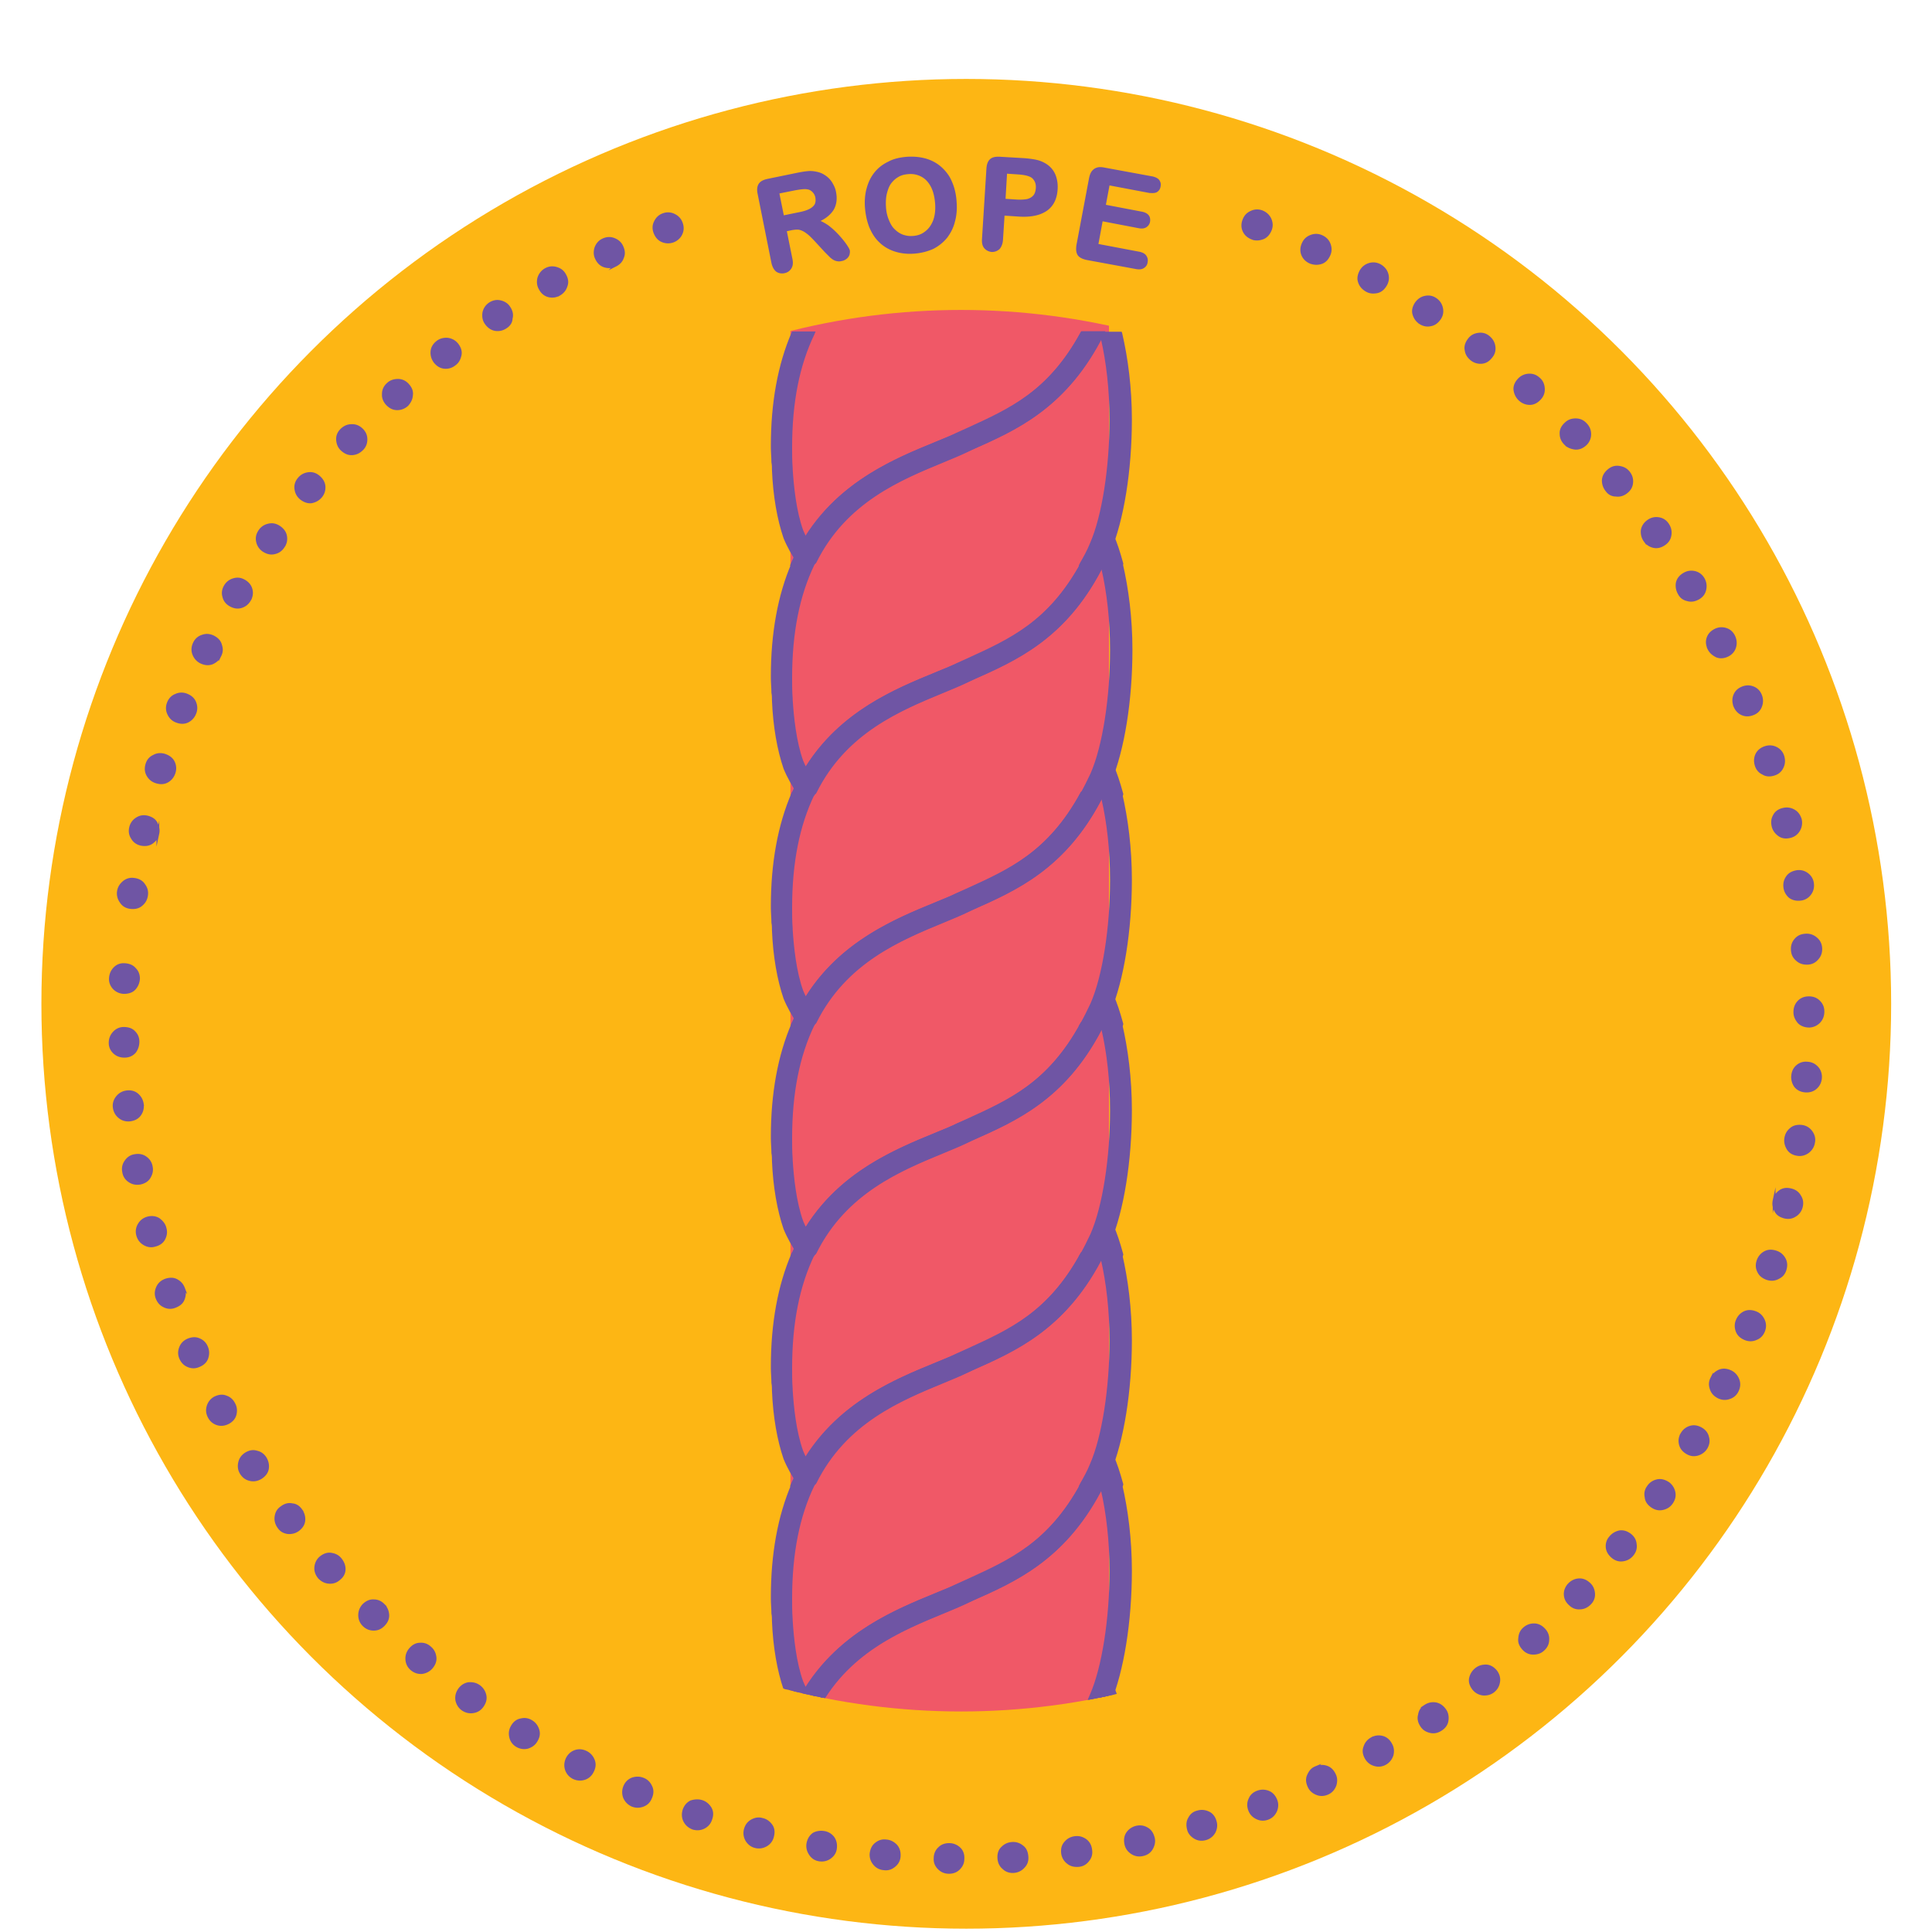 <svg xmlns="http://www.w3.org/2000/svg" xmlns:xlink="http://www.w3.org/1999/xlink" id="Layer_1" viewBox="0 0 700 700"><style>.st14,.st36{fill:#6f55a4}.st36{stroke:#6f55a4;stroke-miterlimit:10}</style><switch><g><circle cx="350.1" cy="363.7" r="335.1" fill="#fdb614"/><path class="st36" d="M53.1 324.4c-.2 1.4-.8 2.5-1.9 3.4-1 .9-2.4 1.2-4 1-1.4-.2-2.5-.8-3.3-2-.8-1.1-1.2-2.4-1-3.8.2-1.4.9-2.5 2-3.4 1.1-.9 2.4-1.2 3.7-1 1.6.2 2.8.9 3.5 2 .9 1.2 1.2 2.4 1 3.8zM57.2 302c-.3 1.4-1 2.4-2.1 3.2-1.1.8-2.4 1-4 .7-1.3-.3-2.4-1-3.1-2.2-.8-1.2-1-2.4-.7-3.8.3-1.4 1.1-2.5 2.2-3.2 1.2-.8 2.4-1 3.8-.7 1.6.4 2.7 1.1 3.3 2.3s.9 2.3.6 3.7zM63.1 279.9c-.4 1.3-1.2 2.4-2.4 3.1-1.2.7-2.5.8-4.1.3-1.3-.4-2.3-1.2-3-2.4-.7-1.2-.8-2.5-.4-3.9s1.2-2.4 2.5-3c1.2-.7 2.5-.8 3.9-.4 1.5.5 2.6 1.3 3.2 2.5s.7 2.5.3 3.8zM70.6 258.4c-.5 1.3-1.4 2.3-2.6 2.9-1.2.6-2.6.6-4.1 0-1.3-.5-2.2-1.4-2.8-2.7-.6-1.3-.6-2.6-.1-3.9.5-1.3 1.4-2.3 2.7-2.8 1.3-.6 2.6-.6 3.9-.1 1.5.6 2.5 1.5 3 2.8.5 1.3.5 2.6 0 3.8zM79.7 237.5c-.6 1.3-1.5 2.1-2.8 2.7-1.3.5-2.6.4-4.1-.3-1.2-.6-2.1-1.6-2.6-2.9-.5-1.3-.4-2.6.2-3.9.6-1.3 1.6-2.2 2.9-2.6 1.3-.5 2.6-.4 3.9.2 1.4.7 2.4 1.7 2.7 3 .5 1.4.4 2.6-.2 3.8zM90.4 217.4c-.7 1.2-1.7 2-3 2.4-1.3.4-2.6.2-4-.6-1.2-.7-2-1.7-2.3-3-.4-1.3-.2-2.6.5-3.8.7-1.2 1.7-2 3.1-2.4 1.4-.4 2.6-.2 3.8.5 1.4.8 2.2 1.9 2.5 3.2.3 1.3.1 2.5-.6 3.7zM102.6 198.1c-.8 1.2-1.8 1.9-3.2 2.2s-2.6 0-4-.9c-1.1-.8-1.8-1.8-2.1-3.2-.3-1.4 0-2.6.8-3.8.8-1.2 1.9-1.9 3.3-2.2 1.4-.3 2.6 0 3.8.8 1.3.9 2.1 2 2.3 3.4.2 1.4-.1 2.6-.9 3.7zM116.3 179.8c-.9 1.1-2 1.7-3.3 2-1.3.2-2.6-.2-3.9-1.2-1.1-.9-1.7-2-1.9-3.4-.2-1.4.2-2.6 1.1-3.7.9-1.1 2-1.7 3.4-1.9 1.4-.2 2.6.2 3.7 1.1 1.2 1 1.9 2.2 2 3.5.1 1.4-.3 2.6-1.1 3.6zM131.2 162.7c-1 1-2.1 1.6-3.5 1.7-1.4.1-2.6-.4-3.8-1.5-1-.9-1.5-2.1-1.6-3.5-.1-1.4.4-2.6 1.4-3.6s2.2-1.6 3.6-1.6c1.4-.1 2.6.4 3.6 1.3 1.2 1.1 1.7 2.3 1.7 3.7 0 1.3-.4 2.5-1.4 3.5zM147.5 146.7c-1 .9-2.2 1.4-3.6 1.4s-2.6-.6-3.7-1.8c-.9-1-1.4-2.2-1.3-3.6 0-1.4.6-2.6 1.6-3.5 1-1 2.3-1.4 3.7-1.4 1.4 0 2.6.6 3.5 1.6 1.1 1.2 1.6 2.4 1.4 3.8-.1 1.4-.7 2.5-1.6 3.5zM164.8 131.9c-1.1.9-2.3 1.3-3.7 1.2-1.4-.1-2.5-.8-3.5-2-.8-1.1-1.2-2.3-1.1-3.7.1-1.4.8-2.5 1.9-3.4 1.1-.9 2.4-1.2 3.8-1.1 1.4.2 2.5.8 3.4 1.9 1 1.3 1.4 2.6 1.1 3.9s-.8 2.4-1.9 3.2zM183.3 118.5c-1.2.8-2.4 1.1-3.8.9-1.3-.2-2.5-1-3.4-2.3-.8-1.1-1-2.4-.8-3.8.3-1.4 1-2.4 2.1-3.2 1.2-.8 2.5-1.1 3.8-.8 1.4.3 2.5 1 3.2 2.1.9 1.3 1.2 2.7.8 4 0 1.3-.8 2.4-1.9 3.1zM202.7 106.6c-1.2.7-2.5.9-3.8.6-1.3-.3-2.4-1.1-3.2-2.6-.7-1.2-.8-2.5-.5-3.8.4-1.3 1.2-2.4 2.4-3.1 1.2-.7 2.5-.9 3.9-.5s2.4 1.1 3.1 2.4c.8 1.4 1 2.7.5 4-.4 1.3-1.2 2.3-2.4 3zM223 96.1c-1.3.6-2.5.7-3.9.3-1.3-.4-2.3-1.3-3-2.8-.6-1.2-.6-2.5-.2-3.8.5-1.3 1.3-2.3 2.6-2.9 1.3-.6 2.6-.7 3.9-.2 1.3.5 2.3 1.3 2.9 2.6.7 1.5.8 2.8.2 4.1-.4 1.2-1.3 2.1-2.5 2.7zM244 87.3c-1.3.5-2.6.5-3.9 0-1.3-.5-2.2-1.5-2.8-3-.5-1.3-.5-2.6.1-3.8.6-1.3 1.5-2.2 2.8-2.7 1.3-.5 2.6-.5 3.9.1 1.3.6 2.2 1.5 2.7 2.8.6 1.5.5 2.9-.1 4.1-.5 1.1-1.5 2-2.7 2.5zM286.8 82.9l-2.3.5 2.1 10.4c.3 1.4.2 2.4-.3 3.2-.5.8-1.2 1.3-2.2 1.5-1 .2-1.9 0-2.6-.5-.7-.6-1.2-1.5-1.5-2.8l-5-25c-.3-1.4-.2-2.5.3-3.3s1.5-1.3 2.9-1.6l10.7-2.2c1.5-.3 2.7-.5 3.8-.6 1.1-.1 2.1 0 3 .2 1.1.2 2.1.6 3.1 1.3.9.6 1.7 1.4 2.3 2.4.6 1 1.1 2 1.3 3.2.5 2.4.2 4.5-.8 6.2-1.1 1.7-2.9 3.2-5.6 4.3 1.3.4 2.6 1.1 3.9 2 1.3 1 2.5 2.1 3.6 3.3 1.1 1.2 2 2.3 2.7 3.3.7 1 1.1 1.7 1.2 2.1.1.4 0 .9-.1 1.4-.2.5-.5.9-.9 1.2-.4.3-.9.6-1.6.7-.7.2-1.4.1-2-.1-.6-.2-1.1-.6-1.6-1l-2-2-3.5-3.8c-1.3-1.4-2.4-2.5-3.3-3.1-.9-.7-1.8-1.1-2.6-1.3-.8-.2-1.8-.1-3 .1zm1-14.4l-6 1.2 1.8 8.9 5.9-1.2c1.6-.3 2.9-.7 3.9-1.2s1.7-1.1 2.2-1.9c.4-.8.5-1.7.3-2.9-.2-.9-.6-1.6-1.2-2.2-.6-.6-1.3-1-2.2-1.1-.9-.2-2.5 0-4.7.4zM328.7 57.3c3.4-.2 6.4.3 8.9 1.5s4.5 3.1 6 5.5c1.4 2.5 2.3 5.4 2.5 8.9.2 2.5 0 4.9-.6 7-.5 2.1-1.5 4-2.7 5.6-1.3 1.6-2.9 2.9-4.8 3.9-2 .9-4.2 1.5-6.8 1.7-2.6.2-4.9-.1-7-.8-2.1-.7-3.9-1.8-5.3-3.2-1.5-1.4-2.6-3.2-3.5-5.3-.8-2.1-1.3-4.4-1.5-6.8-.2-2.5 0-4.9.6-7 .6-2.2 1.5-4 2.8-5.6 1.3-1.6 2.9-2.8 4.8-3.7 1.8-1 4.1-1.5 6.6-1.7zm10.6 16.3c-.2-2.4-.7-4.5-1.6-6.2-.9-1.7-2.1-3-3.6-3.8a8.7 8.7 0 0 0-5.1-1c-1.3.1-2.6.4-3.6 1-1.1.6-2 1.4-2.8 2.4-.8 1-1.3 2.3-1.7 3.8-.4 1.5-.5 3.2-.4 5.1.1 1.9.5 3.6 1.1 5 .6 1.5 1.3 2.7 2.3 3.6.9.9 2 1.6 3.1 2 1.2.4 2.4.6 3.7.5 1.7-.1 3.3-.6 4.6-1.6 1.4-1 2.4-2.3 3.2-4.2.7-1.8 1-4 .8-6.6zM369.6 78l-6.1-.4-.6 9.3c-.1 1.3-.5 2.3-1.1 3-.7.6-1.5.9-2.4.9-1-.1-1.8-.5-2.4-1.2-.6-.7-.8-1.7-.7-3.1l1.6-25.4c.1-1.5.5-2.5 1.2-3.1.7-.6 1.8-.8 3.3-.7l8.6.5c2.5.2 4.5.5 5.8 1 1.3.5 2.5 1.2 3.4 2.1.9.9 1.6 2 2 3.3.4 1.3.6 2.7.5 4.3-.2 3.4-1.4 5.8-3.6 7.4-2.3 1.6-5.4 2.3-9.5 2.1zm-.7-15.3l-4.5-.3-.6 10.1 4.5.3c1.6.1 2.9 0 4-.2 1.1-.3 1.9-.8 2.5-1.5.6-.7.9-1.7 1-2.9.1-1.5-.3-2.7-1.1-3.6-.8-1.1-2.8-1.7-5.8-1.9zM416.4 69.4l-14.8-2.8-1.5 8 13.6 2.6c1 .2 1.7.6 2.1 1.1s.5 1.2.4 1.9c-.1.7-.5 1.3-1.1 1.7-.6.4-1.4.5-2.4.3l-13.6-2.6-1.7 9.2 15.3 2.9c1 .2 1.8.6 2.2 1.2.4.6.6 1.3.4 2.1-.1.8-.5 1.3-1.1 1.7-.6.4-1.4.5-2.5.3l-17.9-3.3c-1.4-.3-2.4-.8-2.9-1.5-.5-.8-.6-1.8-.4-3.3l4.6-24.4c.2-.9.5-1.7.9-2.2.4-.5.9-.9 1.6-1.1.6-.2 1.4-.2 2.4 0l17.4 3.2c1 .2 1.8.6 2.2 1.1.4.6.6 1.2.4 2-.1.8-.5 1.3-1.1 1.7-.6.3-1.4.3-2.5.2zM453.7 86.3c-1.3-.5-2.3-1.3-2.9-2.5-.6-1.2-.7-2.6-.1-4.1.5-1.3 1.3-2.2 2.6-2.8 1.3-.6 2.5-.7 3.9-.2 1.3.5 2.3 1.4 2.9 2.6.6 1.3.7 2.6.2 3.9-.6 1.5-1.5 2.5-2.7 3-1.4.5-2.7.6-3.9.1zM474.7 95c-1.3-.6-2.2-1.5-2.7-2.7-.5-1.2-.5-2.6.2-4.1.6-1.3 1.5-2.1 2.8-2.6 1.3-.5 2.6-.5 3.9.1 1.3.6 2.2 1.5 2.7 2.8.5 1.3.5 2.6-.1 3.9-.7 1.5-1.6 2.4-2.9 2.8-1.4.4-2.6.3-3.9-.2zM495.1 105.2c-1.2-.7-2.1-1.7-2.5-2.9-.5-1.3-.3-2.6.5-4.1.7-1.2 1.7-2 3-2.4 1.3-.4 2.6-.3 3.9.4 1.2.7 2.1 1.7 2.5 3 .4 1.3.3 2.6-.4 3.9-.8 1.4-1.8 2.3-3.1 2.6-1.5.3-2.7.2-3.9-.5zM514.6 117c-1.2-.8-1.9-1.8-2.3-3.1-.4-1.3-.1-2.6.8-4 .8-1.1 1.8-1.9 3.2-2.2 1.4-.3 2.6-.1 3.8.7 1.2.8 1.9 1.9 2.2 3.2.3 1.4.1 2.6-.7 3.8-.9 1.3-2 2.1-3.3 2.3-1.3.3-2.6 0-3.7-.7zM533.2 130.2c-1.1-.9-1.8-1.9-2-3.3-.3-1.3.1-2.6 1.1-3.9.8-1.1 1.9-1.7 3.3-1.9 1.4-.2 2.6.1 3.7 1s1.8 2 2 3.4c.2 1.4-.1 2.6-1 3.7-1 1.3-2.1 2-3.5 2.1-1.3.1-2.6-.3-3.6-1.1zM550.7 144.8c-1-.9-1.6-2.1-1.8-3.4s.3-2.6 1.4-3.8c.9-1 2.1-1.6 3.5-1.7 1.4-.1 2.6.3 3.7 1.3 1.1.9 1.6 2.1 1.7 3.5.1 1.4-.3 2.6-1.3 3.7-1.1 1.2-2.3 1.8-3.6 1.8-1.4 0-2.6-.5-3.6-1.4zM567.1 160.7c-1-1-1.5-2.2-1.5-3.5-.1-1.4.5-2.6 1.7-3.7 1-1 2.2-1.4 3.6-1.4s2.6.5 3.6 1.6c1 1 1.5 2.2 1.5 3.6s-.5 2.6-1.5 3.6c-1.2 1.1-2.4 1.6-3.8 1.5-1.5-.2-2.7-.7-3.6-1.7zM582.2 177.7c-.9-1.1-1.3-2.3-1.3-3.7.1-1.4.7-2.5 2-3.6 1.1-.9 2.3-1.3 3.7-1.1s2.5.7 3.4 1.8c.9 1.1 1.3 2.3 1.2 3.7-.1 1.4-.7 2.5-1.8 3.4-1.2 1-2.5 1.4-3.9 1.2-1.4 0-2.5-.6-3.3-1.7zM596 195.9c-.8-1.1-1.1-2.4-1-3.7.2-1.3.9-2.5 2.2-3.4 1.1-.8 2.4-1.1 3.7-.9 1.4.2 2.5.9 3.3 2.1.8 1.2 1.1 2.4.9 3.8-.2 1.4-.9 2.5-2.1 3.3-1.3.9-2.6 1.2-3.9.9-1.3-.3-2.3-1-3.1-2.1zM608.4 215c-.7-1.2-.9-2.5-.7-3.8.3-1.3 1.1-2.4 2.5-3.2 1.2-.7 2.4-.9 3.8-.6 1.3.3 2.4 1.1 3.1 2.3.7 1.2.9 2.5.6 3.9-.3 1.4-1.1 2.4-2.3 3.1-1.4.8-2.7 1-4 .6-1.4-.3-2.4-1.1-3-2.3zM619.2 235.1c-.6-1.3-.8-2.5-.4-3.8.4-1.3 1.3-2.3 2.7-3 1.2-.6 2.5-.7 3.8-.3 1.3.4 2.3 1.3 2.9 2.6.6 1.3.7 2.6.3 3.9-.4 1.3-1.3 2.3-2.5 2.9-1.4.7-2.8.8-4 .3-1.2-.6-2.2-1.4-2.8-2.6zM628.6 255.9c-.5-1.3-.6-2.6-.1-3.9.5-1.3 1.4-2.2 2.9-2.8 1.3-.5 2.6-.5 3.8 0 1.3.5 2.2 1.5 2.7 2.8.5 1.3.5 2.6 0 3.9-.5 1.3-1.4 2.2-2.7 2.7-1.5.6-2.8.6-4.1 0-1.1-.5-2-1.5-2.5-2.7zM636.3 277.3c-.4-1.3-.4-2.6.2-3.9.6-1.2 1.6-2.1 3.2-2.6 1.3-.4 2.6-.3 3.8.3 1.2.6 2.1 1.6 2.5 3 .4 1.4.3 2.7-.3 3.9-.6 1.3-1.6 2.1-2.9 2.5-1.5.5-2.9.4-4-.3-1.3-.6-2.1-1.6-2.5-2.9zM642.4 299.3c-.3-1.4-.2-2.6.5-3.8.6-1.2 1.8-2 3.3-2.3 1.3-.3 2.6-.1 3.8.6 1.2.7 1.9 1.8 2.3 3.1.3 1.4.1 2.7-.6 3.9s-1.8 2-3.1 2.3c-1.6.4-2.9.2-4-.6-1.2-.9-1.9-1.9-2.2-3.2zM646.7 321.7c-.2-1.4 0-2.6.8-3.8s1.9-1.8 3.5-2.1c1.4-.2 2.6.1 3.7.9s1.8 1.9 2 3.3c.2 1.4-.1 2.7-.9 3.8-.8 1.1-1.9 1.8-3.3 2-1.6.2-2.9-.1-4-.9-.9-.8-1.6-1.9-1.8-3.2zM649.4 344.3c-.1-1.4.2-2.6 1.1-3.7s2-1.7 3.7-1.8c1.4-.1 2.6.3 3.7 1.2 1.1.9 1.7 2 1.8 3.5.1 1.4-.3 2.7-1.2 3.7-.9 1.1-2 1.7-3.4 1.8-1.6.1-2.9-.3-3.9-1.2-1.2-1-1.7-2.1-1.8-3.5zM650.3 366.7c0-1.4.4-2.6 1.3-3.6s2.1-1.6 3.8-1.6c1.4 0 2.6.4 3.6 1.4 1 1 1.5 2.1 1.5 3.6 0 1.4-.4 2.6-1.4 3.7-1 1-2.1 1.5-3.5 1.6-1.6 0-2.9-.5-3.8-1.4-1-1.2-1.5-2.3-1.5-3.7zM649.5 389.9c.1-1.4.6-2.6 1.6-3.5 1-.9 2.3-1.4 3.9-1.2 1.4.1 2.5.7 3.4 1.7.9 1 1.3 2.3 1.2 3.7-.1 1.4-.7 2.6-1.7 3.5-1 .9-2.3 1.3-3.7 1.2-1.6-.1-2.8-.7-3.7-1.8-.7-1-1.1-2.3-1-3.6zM647 412.5c.2-1.4.8-2.5 1.9-3.4 1-.9 2.4-1.2 4-1 1.4.2 2.5.9 3.3 2 .8 1.1 1.2 2.4.9 3.8-.2 1.4-.9 2.5-2 3.4-1.1.8-2.4 1.2-3.7 1-1.6-.2-2.8-.9-3.5-2s-1.1-2.4-.9-3.8zM642.8 434.9c.3-1.4 1-2.4 2.1-3.2 1.1-.8 2.4-1 4-.6 1.3.3 2.4 1 3.1 2.2.8 1.2 1 2.4.7 3.8-.3 1.4-1.1 2.5-2.2 3.2-1.2.8-2.4 1-3.8.7-1.6-.4-2.7-1.1-3.3-2.3-.7-1.2-.9-2.4-.6-3.8zM636.9 457c.4-1.3 1.2-2.4 2.4-3.1 1.2-.7 2.5-.8 4.1-.3 1.3.4 2.3 1.2 3 2.4.7 1.2.8 2.5.4 3.9s-1.2 2.4-2.5 3c-1.2.7-2.5.8-3.9.4-1.5-.5-2.6-1.3-3.2-2.6-.6-1.1-.7-2.4-.3-3.7zM629.4 478.5c.5-1.3 1.4-2.3 2.6-2.9 1.2-.6 2.6-.6 4.1 0 1.3.5 2.2 1.4 2.8 2.7.6 1.3.6 2.6.1 3.9-.5 1.3-1.4 2.3-2.7 2.8-1.3.6-2.6.6-3.9.1-1.5-.6-2.5-1.5-3-2.8-.5-1.3-.5-2.6 0-3.8zM620.2 499.4c.6-1.3 1.5-2.1 2.8-2.7 1.3-.5 2.6-.4 4.1.3 1.2.6 2.1 1.6 2.6 2.9s.4 2.6-.2 3.9c-.6 1.3-1.6 2.2-2.9 2.6-1.3.5-2.6.4-3.9-.2-1.4-.7-2.3-1.7-2.7-3-.5-1.4-.4-2.6.2-3.8zM609.4 519.5c.7-1.2 1.7-2 3-2.4 1.3-.4 2.6-.2 4 .6 1.2.7 2 1.7 2.3 3 .4 1.3.2 2.6-.5 3.8-.7 1.2-1.8 2-3.1 2.4-1.4.4-2.6.2-3.8-.5-1.4-.8-2.2-1.9-2.5-3.2-.3-1.3-.1-2.5.6-3.7zM597.2 538.7c.8-1.2 1.9-1.9 3.2-2.2 1.3-.3 2.6 0 4 .9 1.1.8 1.8 1.9 2.1 3.2.3 1.4 0 2.6-.8 3.8-.8 1.2-1.9 1.9-3.3 2.2-1.4.3-2.6 0-3.8-.8-1.3-.9-2.1-2-2.2-3.4-.3-1.4 0-2.6.8-3.7zM583.5 557c.9-1.1 2-1.7 3.3-2 1.3-.2 2.6.2 3.9 1.2 1.1.9 1.7 2 1.8 3.4.2 1.4-.2 2.6-1.1 3.7-.9 1.1-2 1.7-3.4 1.9s-2.6-.2-3.7-1.1c-1.2-1-1.9-2.2-2-3.5-.1-1.4.3-2.6 1.2-3.6zM568.5 574.1c1-1 2.1-1.6 3.5-1.7 1.4-.1 2.6.4 3.8 1.5 1 .9 1.5 2.1 1.6 3.5.1 1.4-.4 2.6-1.4 3.6-1 1-2.2 1.6-3.6 1.6-1.4.1-2.6-.4-3.6-1.4-1.2-1.1-1.7-2.3-1.7-3.7 0-1.2.5-2.4 1.4-3.4zM552.2 590.1c1-.9 2.2-1.4 3.6-1.4s2.6.6 3.7 1.8c.9 1 1.4 2.2 1.3 3.6 0 1.4-.6 2.6-1.6 3.5-1 1-2.3 1.4-3.7 1.4-1.4 0-2.6-.6-3.5-1.6-1.1-1.2-1.6-2.4-1.4-3.8.1-1.5.6-2.6 1.6-3.5zM534.8 604.8c1.1-.9 2.3-1.2 3.7-1.2 1.4.1 2.5.8 3.5 2 .8 1.1 1.2 2.3 1 3.7-.2 1.4-.8 2.5-1.9 3.4-1.1.9-2.4 1.2-3.8 1.1-1.4-.2-2.5-.8-3.4-1.9-1-1.3-1.4-2.6-1.1-3.9.3-1.3 1-2.4 2-3.2zM516.3 618.2c1.2-.8 2.4-1.1 3.8-.9 1.3.2 2.5 1 3.4 2.3.8 1.1 1 2.4.8 3.8s-1 2.4-2.2 3.2c-1.2.8-2.5 1.1-3.8.8-1.4-.3-2.5-1-3.2-2.1-.9-1.3-1.2-2.7-.8-4 .2-1.4.9-2.4 2-3.1zM496.9 630c1.2-.7 2.5-.9 3.8-.6 1.3.3 2.4 1.1 3.2 2.6.7 1.2.8 2.5.5 3.8-.4 1.3-1.2 2.4-2.4 3.1s-2.5.9-3.9.5-2.4-1.2-3.1-2.4c-.8-1.4-1-2.7-.5-4 .4-1.3 1.2-2.3 2.4-3zM476.6 640.5c1.3-.6 2.6-.7 3.9-.3 1.3.4 2.3 1.3 3 2.8.6 1.2.6 2.5.2 3.8-.5 1.3-1.3 2.3-2.6 2.9-1.3.6-2.6.7-3.9.2-1.3-.5-2.3-1.3-2.9-2.6-.7-1.5-.8-2.8-.2-4.1s1.3-2.2 2.5-2.7zM455.6 649.3c1.3-.5 2.6-.5 3.9 0 1.3.5 2.2 1.5 2.8 3 .5 1.3.4 2.6-.1 3.8-.6 1.3-1.5 2.2-2.8 2.7-1.3.5-2.6.5-3.9-.1-1.3-.6-2.2-1.5-2.7-2.8-.6-1.5-.5-2.9.1-4.1.5-1.2 1.4-2 2.7-2.5zM433.9 656.5c1.3-.4 2.6-.3 3.9.3s2.1 1.7 2.5 3.2c.4 1.3.2 2.6-.4 3.8-.7 1.2-1.7 2-3 2.4-1.4.4-2.7.3-3.9-.4-1.2-.7-2.1-1.7-2.4-3-.4-1.5-.3-2.9.4-4 .6-1.2 1.6-2 2.9-2.3zM411.8 662c1.4-.3 2.6-.1 3.8.6 1.2.7 1.9 1.8 2.3 3.4.3 1.3 0 2.6-.7 3.8-.7 1.2-1.8 1.9-3.2 2.2-1.4.3-2.7.1-3.9-.7-1.2-.8-1.9-1.8-2.2-3.2-.3-1.6-.1-2.9.7-4s1.9-1.8 3.2-2.1zM389.4 665.8c1.4-.2 2.6.1 3.8.9 1.1.8 1.8 1.9 2 3.6.2 1.4-.1 2.6-1 3.7-.8 1.1-2 1.8-3.4 1.9s-2.7-.1-3.8-1c-1.1-.8-1.8-2-2-3.3-.2-1.6.1-2.9 1-3.9.9-1.1 2-1.7 3.4-1.9zM366.7 667.9c1.4-.1 2.6.3 3.7 1.2 1.1.8 1.6 2.1 1.7 3.7.1 1.4-.3 2.6-1.3 3.6-.9 1-2.1 1.6-3.5 1.7-1.4.1-2.7-.3-3.7-1.3-1.1-.9-1.6-2.1-1.7-3.5-.1-1.6.3-2.9 1.3-3.8 1-1 2.1-1.5 3.5-1.6zM343.9 668.3c1.4 0 2.6.5 3.6 1.4 1 .9 1.5 2.2 1.4 3.8 0 1.4-.5 2.5-1.5 3.5s-2.2 1.4-3.6 1.4-2.6-.5-3.6-1.5-1.5-2.2-1.4-3.6c0-1.6.6-2.8 1.6-3.7.9-.9 2.1-1.3 3.5-1.3zM321.1 667c1.4.1 2.5.7 3.5 1.7.9 1 1.3 2.3 1.2 3.9-.1 1.4-.7 2.5-1.8 3.4-1.1.9-2.3 1.3-3.7 1.1-1.4-.1-2.6-.7-3.5-1.8-.9-1.1-1.3-2.3-1.2-3.7.2-1.6.8-2.8 1.9-3.6 1-.8 2.2-1.2 3.6-1zM298.5 663.9c1.4.2 2.5.9 3.3 1.9.8 1.1 1.1 2.4.9 4-.2 1.4-.9 2.4-2 3.2-1.1.8-2.4 1.1-3.8.9-1.4-.2-2.5-.9-3.3-2.1s-1.1-2.4-.9-3.8c.3-1.6 1-2.7 2.1-3.5 1.1-.6 2.4-.8 3.7-.6zM276.2 659.2c1.4.3 2.4 1.1 3.2 2.2.8 1.1.9 2.5.5 4a4.8 4.8 0 0 1-2.3 3.1c-1.2.7-2.5.9-3.8.6-1.4-.3-2.4-1.1-3.2-2.3-.7-1.2-.9-2.5-.6-3.8.4-1.6 1.2-2.6 2.4-3.3 1.3-.7 2.5-.9 3.8-.5zM254.3 652.7c1.3.4 2.3 1.3 3 2.4.7 1.2.8 2.5.2 4.1-.4 1.3-1.3 2.3-2.5 2.9-1.2.6-2.5.7-3.9.3-1.3-.5-2.3-1.3-3-2.6-.6-1.2-.7-2.5-.3-3.9.5-1.5 1.4-2.5 2.6-3.1 1.4-.4 2.6-.5 3.9-.1zM233 644.6c1.3.5 2.2 1.4 2.8 2.7.6 1.2.6 2.6-.1 4.1-.5 1.3-1.4 2.2-2.7 2.7-1.3.5-2.6.5-3.9 0-1.3-.6-2.2-1.5-2.8-2.8-.5-1.3-.5-2.6 0-3.9.6-1.5 1.6-2.4 2.9-2.9 1.3-.4 2.5-.4 3.8.1zM212.4 634.9c1.2.6 2.1 1.6 2.6 2.9.5 1.3.4 2.6-.4 4.1-.6 1.2-1.6 2.1-2.9 2.5-1.3.4-2.6.3-3.9-.3-1.3-.7-2.1-1.6-2.6-3-.4-1.3-.3-2.6.3-3.9.7-1.4 1.8-2.3 3.1-2.7s2.6-.2 3.8.4zM192.5 623.7c1.2.7 2 1.8 2.4 3.1.4 1.3.2 2.6-.7 4-.7 1.2-1.8 1.9-3.1 2.3-1.3.3-2.6.1-3.8-.6-1.2-.7-2-1.8-2.3-3.2-.3-1.4-.1-2.6.6-3.8.8-1.4 1.9-2.2 3.3-2.4 1.2-.3 2.5-.1 3.6.6zM173.6 611c1.1.8 1.8 1.9 2.1 3.2.3 1.3 0 2.6-1 4-.8 1.1-1.9 1.8-3.3 2-1.4.2-2.6-.1-3.8-.9-1.1-.8-1.8-1.9-2.1-3.3-.2-1.4.1-2.6.9-3.8.9-1.3 2.1-2 3.4-2.2 1.5-.1 2.7.2 3.8 1zM155.7 596.9c1.1.9 1.7 2 1.9 3.4.2 1.3-.2 2.6-1.3 3.9-.9 1-2 1.6-3.4 1.8-1.4.1-2.6-.3-3.7-1.2-1.1-.9-1.7-2.1-1.8-3.5-.1-1.4.3-2.6 1.2-3.7 1-1.2 2.2-1.9 3.6-1.9 1.3-.1 2.5.3 3.5 1.2zM138.9 581.5c1 1 1.5 2.2 1.6 3.5.1 1.4-.4 2.6-1.6 3.8-1 1-2.1 1.5-3.5 1.5s-2.6-.5-3.6-1.5-1.5-2.2-1.5-3.6.5-2.6 1.4-3.6c1.1-1.1 2.4-1.7 3.7-1.6 1.4 0 2.5.5 3.5 1.5zM123.3 564.9c.9 1.1 1.4 2.3 1.4 3.6 0 1.4-.6 2.6-1.9 3.6-1 .9-2.2 1.3-3.6 1.2-1.4-.1-2.5-.7-3.5-1.7-.9-1.1-1.4-2.3-1.3-3.7.1-1.4.7-2.6 1.7-3.5 1.2-1 2.5-1.5 3.8-1.3 1.4.2 2.5.7 3.4 1.8zM109 547.1c.8 1.1 1.2 2.4 1.1 3.7-.1 1.4-.8 2.5-2.1 3.5-1.1.8-2.3 1.1-3.7 1-1.4-.2-2.5-.8-3.3-2-.8-1.1-1.2-2.4-1-3.8.2-1.4.8-2.5 2-3.3 1.3-1 2.6-1.3 3.9-1 1.3.1 2.3.8 3.1 1.9zM96.1 528.3c.7 1.2 1 2.4.8 3.8-.2 1.3-1 2.4-2.4 3.3-1.2.7-2.4 1-3.8.7-1.4-.3-2.4-1-3.2-2.2s-1-2.5-.7-3.9c.3-1.4 1-2.4 2.2-3.2 1.4-.9 2.7-1.1 4-.7 1.4.3 2.4 1.1 3.1 2.2zM84.7 508.6c.7 1.2.8 2.5.5 3.8-.3 1.3-1.2 2.4-2.6 3.1-1.2.6-2.5.8-3.8.4-1.3-.4-2.3-1.2-3-2.5-.7-1.3-.8-2.6-.4-3.9.4-1.3 1.2-2.3 2.4-3 1.4-.7 2.8-.9 4-.4 1.3.4 2.3 1.3 2.9 2.5zM74.8 488c.6 1.3.6 2.6.2 3.9-.4 1.3-1.4 2.3-2.9 2.9-1.3.6-2.5.6-3.8.1-1.3-.5-2.2-1.4-2.8-2.7-.6-1.3-.6-2.6-.1-3.9.5-1.3 1.4-2.2 2.7-2.8 1.5-.6 2.8-.7 4.1-.1 1.2.5 2.1 1.4 2.6 2.6zM66.5 466.8c.5 1.3.4 2.6-.1 3.9-.5 1.3-1.5 2.1-3.1 2.7-1.3.5-2.6.4-3.8-.2-1.3-.6-2.1-1.6-2.6-2.9-.5-1.3-.4-2.6.2-3.9.6-1.3 1.6-2.1 2.9-2.6 1.5-.5 2.9-.5 4.1.2s1.9 1.5 2.4 2.8zM59.8 445c.4 1.4.2 2.6-.4 3.8-.6 1.2-1.7 2-3.3 2.4-1.3.4-2.6.2-3.8-.5-1.2-.7-2-1.7-2.4-3.1-.4-1.4-.2-2.7.5-3.9.7-1.2 1.7-2 3.1-2.4 1.5-.4 2.9-.2 4 .5 1.2.9 2 1.9 2.3 3.2zM54.8 422.7c.3 1.4 0 2.6-.7 3.8-.7 1.2-1.9 1.9-3.4 2.2-1.4.2-2.6 0-3.8-.8-1.2-.8-1.9-1.9-2.1-3.3-.3-1.4 0-2.7.8-3.8.8-1.2 1.9-1.9 3.2-2.1 1.6-.3 2.9 0 4 .8s1.8 1.9 2 3.2zM51.6 400.2c.1 1.4-.2 2.6-1 3.7s-2 1.7-3.6 1.9c-1.4.1-2.6-.2-3.7-1.1-1.1-.9-1.7-2-1.9-3.4-.2-1.4.2-2.7 1.1-3.8.9-1.1 2-1.7 3.4-1.9 1.6-.2 2.9.2 3.9 1.1 1.1 1 1.6 2.1 1.8 3.5zM50 377.4c0 1.4-.4 2.6-1.2 3.7-.9 1-2.1 1.6-3.7 1.6-1.4 0-2.6-.4-3.6-1.3s-1.6-2.1-1.6-3.5.4-2.6 1.4-3.7c.9-1 2.1-1.6 3.5-1.6 1.6 0 2.9.4 3.8 1.4.9.9 1.4 2 1.4 3.4zM50.2 354.6c-.1 1.4-.6 2.6-1.5 3.6s-2.2 1.4-3.9 1.4c-1.4-.1-2.5-.6-3.5-1.6-.9-1-1.4-2.2-1.3-3.6.1-1.4.6-2.6 1.6-3.6s2.2-1.4 3.6-1.3c1.6.1 2.8.6 3.7 1.7.9.9 1.3 2.1 1.3 3.4z"/><g><defs><circle id="SVGID_57_" cx="348.2" cy="366.2" r="253.9"/></defs><clipPath id="SVGID_2_"><use xlink:href="#SVGID_57_" overflow="visible"/></clipPath><g clip-path="url(#SVGID_2_)"><path fill="#f05867" d="M286.4 107.9h115.4v514.2H286.4z"/></g><g><defs><circle id="SVGID_59_" cx="348.2" cy="366.2" r="253.9"/></defs><clipPath id="SVGID_4_"><use xlink:href="#SVGID_59_" overflow="visible"/></clipPath><g clip-path="url(#SVGID_4_)"><path class="st14" d="M402.6 204.4c-.8-3.3-1.7-6.2-3.1-8.8-.6 1-.6 2.1-1 2.9-1 2.3-1.9 4-3.1 6h7.2z"/><path class="st14" d="M403.6 205h-9l.6-1c1.2-1.9 2.1-3.7 3.1-5.8.2-.4.2-.8.4-1.2.2-.6.4-1.3.6-1.9l.6-1.2.6 1.2c1.2 2.7 2.1 5.8 3.1 9v.9zm-7-1.3h5.2c-.6-2.3-1.3-4.4-2.1-6.5v.2c-.2.4-.2 1-.4 1.3-.9 1.9-1.7 3.4-2.7 5z"/><path class="st14" d="M405.9 204.4c-1-3.7-1.9-7.1-3.3-10.2-.6-1.2-1.5-1.9-2.9-1.9s-2.3.8-2.9 1.9c-.6 1.5-.8 2.7-1 2.9-1.2 2.7-2.5 5-3.7 7.5h13.7v-.2z"/><path class="st14" d="M406.8 205H391l.6-1c1.2-2.3 2.5-4.6 3.7-7.3l.2-.2s0-.2.2-.6c.2-.6.4-1.3.8-2.1.6-1.3 2.1-2.3 3.5-2.3 1.3 0 2.9 1 3.5 2.3 1.2 2.7 2.3 6 3.5 10.4l-.2.8zm-13.6-1.3h11.9c-1-4-1.9-6.9-3.1-9.4-.4-1-1.3-1.5-2.3-1.5-1 0-1.9.6-2.3 1.5-.4.8-.6 1.5-.8 1.9-.2.4-.2.8-.4 1-.9 2.4-2.1 4.6-3 6.5z"/><path class="st14" d="M403 151.9c0-11.3-1.2-22.3-3.5-31h6.3c2.3 9.2 3.3 20 3.3 31 0 17.9-2.7 36-7.7 47.7-.8 1.7-1.7 3.1-2.5 4.6h-7.1c1.3-2.3 2.5-4.6 3.7-7.3 4.6-10 7.5-27.7 7.5-45zM392 121h7.5c-13.7 27.7-32.7 35-50 42.5-17.3 8.1-42.3 14.4-55 40.8h-7.1c13.7-31.2 42.7-39.4 59.6-46.7 16.9-7.6 32.5-13.6 45-36.6z"/><path class="st14" d="M399.5 205h-8.7l.6-1.2c1.2-2.1 2.5-4.4 3.5-6.9 4.4-10 7.1-27.7 7.1-44.8 0-10.8-1.2-21-3.1-29.2-13.1 25.4-31.2 33.3-47.1 40.2l-2.3 1c-2.7 1.3-5.8 2.5-8.8 3.8-16.5 6.9-35.2 14.8-45.8 36.7l-.2.4h-8.5l.4-1c11.9-27.5 35.8-37.1 53.1-44.2 2.5-1 4.8-1.9 6.9-2.9l3.1-1.3c15.4-6.9 30-13.5 41.7-35l.2-.4h14.8l.2.6c2.1 9 3.5 19.8 3.5 31.2 0 18.5-2.9 36.4-7.7 47.9-.4 1-1 1.7-1.3 2.7-.4.8-.8 1.3-1.2 2.1l-.4.3zm-6.5-1.3h5.8c.4-.6.6-1.2 1-1.7.4-.8 1-1.5 1.3-2.5 4.8-11.3 7.5-29 7.5-47.5 0-11.2-1.2-21.5-3.3-30.4h-5c2.1 8.5 3.3 19.2 3.3 30.4 0 17.3-2.9 35.2-7.3 45.4-1 2.2-2.2 4.4-3.3 6.3zm-104.7 0h5.8c10.8-22.1 30.4-30.4 46.4-36.9 3.1-1.3 6-2.5 8.8-3.8l2.3-1c16.7-7.3 34-14.8 46.9-40.4h-6c-11.7 21.7-26.5 28.3-42.1 35.2l-3.1 1.3c-2.1 1-4.4 1.9-6.9 2.9-17 6.9-40.1 16.3-52.1 42.7z"/><g><path class="st14" d="M293.9 204.4c.2-.2.6-.4.8-.8 12.7-25.8 37.5-32.3 54.6-40 17.1-7.7 36.2-15.4 49.6-42.5h-7.1c-12.5 23.1-28.1 28.9-45 36.5-15.2 6.9-40.4 13.5-55 38.1-.6-1-1.2-2.1-1.5-3.3-2.1-6.2-3.3-14.2-3.8-22.3 0-2.9-.2-5.6-.2-7.9 0-17.7 3.3-31 8.1-41.4h-7.1c-4.6 10.8-7.5 23.9-7.5 40.8v.6c0 2.7.2 5.4.2 8.3.4 8.5 1.5 17.1 4.2 24.2 1.5 3.5 3.1 6.3 5 9 .2.2.4.4.6.4l4.1.3z"/><path class="st14" d="M294.3 205h-4.6l-.2-.2-.6-.6c-1.9-2.9-3.7-6-5-9.2-2.3-6.7-3.8-15.2-4.2-24.6 0-1 0-1.9-.2-2.9 0-1.7-.2-3.7-.2-5.4v-.6c0-15.6 2.5-29.4 7.5-41l.2-.4h8.5l-.4 1c-5.4 11.2-8.1 24.6-8.1 41 0 2.3 0 4.8.2 7.5v.4c.4 6.2 1.3 15.2 3.8 22.1.4.8.6 1.5 1 2.1 12.5-20 32.3-28.1 46.7-34 2.9-1.2 5.6-2.3 8.1-3.5l3.3-1.5c16-7.3 29.8-13.5 41.5-34.8l.2-.4h8.7l-.4 1c-13.1 26.4-31.5 34.6-47.7 41.9l-2.1 1c-2.5 1.2-5.2 2.3-8.1 3.5-15.8 6.5-35.6 14.6-46.4 36.4-.2.4-.6.6-.8.8-.3 0-.5.2-.7.4zm-4.2-1.3h3.7c.2-.2.4-.2.4-.4 11-22.1 31-30.2 46.9-36.9 2.9-1.2 5.6-2.3 8.1-3.5l2.1-1c16.7-7.5 33.9-15.2 46.7-40.4h-5.8c-11.7 21.4-26.4 28.1-41.9 35L347 158c-2.5 1.2-5.2 2.3-8.1 3.5-15.4 6.2-34.4 14-46.7 34.4l-.6 1-.6-1c-.6-1-1.2-1.9-1.5-3.3-2.5-7.1-3.5-16.2-3.8-22.5v-.4c0-2.7-.2-5.2-.2-7.7 0-16.2 2.7-29.4 7.7-40.6h-5.6c-4.8 11.3-7.3 24.8-7.3 40v.6c0 1.7 0 3.5.2 5.4 0 1 0 1.9.2 2.9.4 9.2 1.7 17.5 4 24 1.5 3.3 3.1 6.2 5 9 .2.4.2.4.4.4z"/></g><g><path class="st14" d="M402.6 287.7c-.8-3.3-1.7-6.2-3.1-8.8-.6 1-.6 2.1-1 2.9-1 2.3-1.9 4-3.1 6h7.2z"/><path class="st14" d="M403.6 288.5h-9l.6-1c1.2-1.9 2.1-3.7 3.1-6 .2-.4.2-.8.4-1.2.2-.6.4-1.3.6-1.9l.6-1.2.6 1.2c1.2 2.7 2.1 5.8 3.1 9v1.1zm-7-1.3h5.2c-.6-2.3-1.3-4.4-2.1-6.5v.2c-.2.4-.2 1-.4 1.3-.9 1.9-1.7 3.4-2.7 5zM292 286.8l-.6-1c-1.9-2.9-3.5-5.6-4.6-8.5-2.9-7.9-3.8-17.1-4-23.5-1-19.8 1.5-36.2 7.7-49.8l1.2.6c-6.2 13.5-8.5 29.4-7.5 49.1.4 9 1.7 17.1 4 23.1 1.2 2.5 2.3 4.8 4 7.3 11.7-22.5 31.9-30.8 48.1-37.5 2.9-1.2 5.6-2.3 8.1-3.5l2.7-1.2c15.8-7.1 32.1-14.4 44.2-38.1l1.2.6c-12.5 24-29 31.5-45 38.7l-2.7 1.2c-2.5 1.2-5.2 2.3-8.1 3.5-16.4 6.7-36.5 15-47.9 37.9l-.8 1.1z"/><path class="st14" d="M405.9 287.7c-1-3.7-1.9-7.1-3.3-10.2-.6-1.2-1.5-1.9-2.9-1.9s-2.3.8-2.9 1.9c-.6 1.5-.8 2.7-1 2.9-1.2 2.7-2.5 5-3.7 7.5h13.7v-.2z"/><path class="st14" d="M406.8 288.5H391l.6-1c1.2-2.3 2.5-4.6 3.7-7.3l.2-.2s0-.2.2-.6c.2-.6.4-1.3.8-2.1.6-1.3 2.1-2.3 3.5-2.3 1.3 0 2.9 1 3.5 2.3 1.2 2.7 2.3 6 3.5 10.4l-.2.8zm-13.6-1.3h11.9c-1-4-1.9-6.9-3.1-9.4-.4-1-1.3-1.5-2.3-1.5-1 0-1.9.6-2.3 1.5-.4.8-.6 1.5-.8 1.9-.2.4-.2.8-.4 1-.9 2.4-2.1 4.5-3 6.5z"/><g><path class="st14" d="M403 235.4c0-11.3-1.2-22.3-3.5-31h6.3c2.3 9.2 3.3 20 3.3 31 0 17.9-2.7 36-7.7 47.7-.8 1.7-1.7 3.1-2.5 4.6h-7.1c1.3-2.3 2.5-4.6 3.7-7.3 4.6-10.2 7.5-27.9 7.5-45zm-11-31h7.5c-13.7 27.7-32.7 35-50 42.5-17.3 8.1-42.3 14.4-55 40.8h-7.1c13.7-31.2 42.7-39.4 59.6-46.7 16.9-7.5 32.5-13.5 45-36.6z"/><path class="st14" d="M399.5 288.5h-8.7l.8-1.3c1.2-2.1 2.3-4.4 3.5-6.9 4.4-10 7.1-27.7 7.1-44.8 0-10.8-1.2-21-3.1-29.2-13.1 25.4-31.2 33.3-47.1 40.2l-2.3 1c-2.7 1.3-5.8 2.5-8.8 3.8-16.5 6.9-35.2 14.8-45.8 36.7l-.2.4h-8.5l.4-1c11.9-27.5 35.8-37.1 53.1-44.2 2.5-1 4.8-1.9 6.9-2.9l3.1-1.3c15.4-6.9 30-13.5 41.7-35l.2-.4h14.8l.2.6c2.1 9 3.5 19.8 3.5 31.2 0 18.5-2.9 36.4-7.7 47.9-.4 1-1 1.7-1.3 2.7-.4.8-.8 1.3-1.2 2.1l-.6.4zm-6.5-1.3h5.8c.4-.6.6-1.2 1-1.7.4-.8 1-1.5 1.3-2.5 4.8-11.3 7.5-29 7.5-47.5 0-11.2-1.2-21.5-3.3-30.4h-5c2.1 8.5 3.3 19.2 3.3 30.4 0 17.3-2.9 35.2-7.3 45.4-1 2.2-2.2 4.3-3.3 6.3zm-104.7 0h5.8c10.8-22.1 30.4-30.4 46.4-36.9 3.1-1.3 6-2.5 8.8-3.8l2.3-1c16.7-7.3 34-14.8 46.9-40.4h-6c-11.7 21.7-26.5 28.3-42.1 35.2l-3.1 1.3c-2.1 1-4.4 1.9-6.9 2.9-17 6.9-40.1 16.3-52.1 42.7z"/></g><g><path class="st14" d="M293.9 287.7c.2-.2.6-.4.8-.8 12.7-25.8 37.5-32.3 54.6-40 17.1-7.7 36.2-15.4 49.6-42.5h-7.1c-12.5 23.1-28.1 28.9-45 36.5-15.2 6.9-40.4 13.5-55 38.1-.6-1-1.2-2.1-1.5-3.3-2.1-6.2-3.3-14.2-3.8-22.3 0-2.9-.2-5.6-.2-7.9 0-17.7 3.3-31 8.1-41.4h-7.1c-4.6 10.8-7.5 23.9-7.5 40.8v.6c0 2.7.2 5.4.2 8.3.4 8.5 1.5 17.1 4.2 24.2 1.5 3.5 3.1 6.3 5 9 .2.2.4.4.6.4l4.1.3z"/><path class="st14" d="M294.3 288.5h-4.6l-.2-.2-.6-.6c-1.9-2.9-3.7-6-5-9.2-2.3-6.7-3.8-15.2-4.2-24.6 0-1 0-1.9-.2-2.9 0-1.7-.2-3.7-.2-5.4v-.6c0-15.6 2.5-29.4 7.5-41l.2-.4h8.5l-.4 1c-5.4 11.2-8.1 24.6-8.1 41 0 2.3 0 4.8.2 7.5v.4c.4 6.2 1.3 15.2 3.8 22.1.4.8.6 1.5 1 2.1 12.5-20 32.3-28.1 46.7-34 2.9-1.2 5.6-2.3 8.1-3.5l3.3-1.5c16-7.3 29.8-13.5 41.5-34.8l.2-.4h8.7l-.4 1c-13.1 26.4-31.5 34.6-47.7 41.9l-2.1 1c-2.5 1.2-5.2 2.3-8.1 3.5-15.8 6.5-35.6 14.6-46.4 36.4-.2.4-.6.6-.8.8l-.7.4zm-4.2-1.3h3.7c.2-.2.4-.2.4-.4 11-22.1 31-30.4 46.9-36.9 2.9-1.2 5.6-2.3 8.1-3.5l2.1-1c16.7-7.5 33.9-15.2 46.7-40.4h-5.8c-11.7 21.4-26.4 28.1-41.9 35l-3.3 1.5c-2.5 1.2-5.2 2.3-8.1 3.5-15.4 6.2-34.4 14-46.7 34.4l-.6 1-.6-1c-.6-1-1.2-1.9-1.5-3.3-2.5-7.1-3.5-16.2-3.8-22.5v-.4c0-2.7-.2-5.2-.2-7.7 0-16.2 2.7-29.4 7.7-40.6h-5.6c-4.8 11.3-7.3 24.8-7.3 40v.6c0 1.7 0 3.5.2 5.4 0 1 0 1.9.2 2.9.4 9.2 1.7 17.5 4 24 1.5 3.3 3.1 6.2 5 9 .2.2.2.4.4.4z"/></g></g><g><path class="st14" d="M402.6 371.2c-.8-3.3-1.7-6.2-3.1-8.8-.6 1-.6 2.1-1 2.9-1 2.3-1.9 4-3.1 6h7.2z"/><path class="st14" d="M403.6 371.8h-9l.6-1c1.2-1.9 2.1-3.7 3.1-6 .2-.4.2-.8.4-1.2.2-.6.4-1.3.6-1.9l.6-1.2.6 1.2c1.2 2.7 2.1 5.8 3.1 9v1.1zm-7-1.2h5.2c-.6-2.3-1.3-4.4-2.1-6.5v.2c-.2.4-.2 1-.4 1.3-.9 1.8-1.7 3.3-2.7 5zM292 370.3l-.6-1c-1.9-2.9-3.5-5.6-4.6-8.5-2.9-7.9-3.8-17.1-4-23.5-1-19.8 1.5-36.2 7.7-49.8l1.2.6c-6.2 13.5-8.5 29.4-7.5 49.1.4 9 1.7 16.9 4 23.1 1.2 2.5 2.3 4.8 4 7.3 11.7-22.5 31.9-30.8 48.1-37.5 2.9-1.2 5.6-2.3 8.1-3.5l2.7-1.2c15.8-7.1 32.1-14.4 44.2-38.1l1.2.6c-12.5 24-28.9 31.5-45 38.7l-2.7 1.2c-2.5 1.2-5.2 2.3-8.1 3.5-16.4 6.7-36.5 15-47.9 37.9l-.8 1.1z"/><path class="st14" d="M405.9 371.2c-1-3.7-1.9-7.1-3.3-10.2-.6-1.2-1.5-1.9-2.9-1.9s-2.3.8-2.9 1.9c-.6 1.5-.8 2.7-1 2.9-1.2 2.7-2.5 5-3.7 7.5h13.7v-.2z"/><path class="st14" d="M406.8 371.8H391l.6-1c1.3-2.3 2.5-4.6 3.7-7.3l.2-.2s0-.2.2-.6c.2-.6.4-1.3.8-2.1.6-1.3 2.1-2.3 3.5-2.3 1.3 0 2.9 1 3.5 2.3 1.2 2.7 2.3 6 3.5 10.4l-.2.8zm-13.6-1.2h11.9c-1-4-1.9-6.9-3.1-9.4-.4-1-1.3-1.5-2.3-1.5-1 0-1.9.6-2.3 1.5-.4.8-.6 1.5-.8 1.9-.2.4-.2.8-.4 1-.9 2.3-2.1 4.4-3 6.5z"/><g><path class="st14" d="M403 318.9c0-11.3-1.2-22.3-3.5-31h6.3c2.3 9.2 3.3 20 3.3 31 0 17.9-2.7 36-7.7 47.7-.8 1.7-1.7 3.1-2.5 4.6h-7.1c1.3-2.3 2.5-4.6 3.7-7.3 4.6-10.2 7.5-27.9 7.5-45zm-11-31.2h7.5c-13.7 27.7-32.7 35-50 42.5-17.3 8.1-42.3 14.4-55 40.8h-7.1c13.7-31.2 42.7-39.4 59.6-46.7 16.9-7.5 32.5-13.3 45-36.6z"/><path class="st14" d="M399.5 371.8h-8.7l.8-1.3c1.2-2.1 2.3-4.4 3.5-6.9 4.4-10 7.1-27.7 7.1-44.8 0-10.8-1.2-21-3.1-29.2-13.1 25.4-31.2 33.3-47.1 40.2l-2.3 1c-2.7 1.3-5.8 2.5-8.8 3.8-16.5 6.9-35.2 14.8-45.8 36.7l-.2.4h-8.5l.4-1c11.9-27.5 35.8-37.1 53.1-44.2 2.5-1 4.8-1.9 6.7-2.9l3.1-1.3c15.4-6.9 30-13.5 41.7-35l.2-.4h14.8l.2.6c2.1 9 3.5 19.8 3.5 31.2 0 18.5-2.9 36.4-7.7 47.9-.4 1-1 1.7-1.3 2.7-.4.8-.8 1.3-1.2 2.1l-.4.4zm-6.5-1.2h5.8c.4-.6.6-1.2 1-1.7.4-.8 1-1.5 1.3-2.5 4.8-11.3 7.5-29 7.5-47.5 0-11.2-1.2-21.5-3.3-30.4h-5c2.1 8.5 3.3 19.2 3.3 30.4 0 17.3-2.9 35.2-7.3 45.4-1 2.1-2.2 4.2-3.3 6.3zm-104.7 0h5.8c10.8-22.1 30.4-30.4 46.4-36.9 3.1-1.3 6-2.5 8.8-3.8l2.3-1c16.7-7.3 34-14.8 46.9-40.4h-6c-11.7 21.7-26.5 28.3-42.1 35.2l-3.1 1.3c-2.1 1-4.4 1.9-6.9 2.9-17 7-40.1 16.2-52.1 42.7z"/></g><g><path class="st14" d="M293.9 371.2c.2-.2.6-.4.8-.8 12.7-25.8 37.5-32.3 54.6-40 17.1-7.7 36.2-15.4 49.6-42.5h-7.1c-12.5 23.1-28.1 28.9-45 36.5-15.2 6.9-40.4 13.5-55 38.1-.6-1-1.2-2.1-1.5-3.3-2.1-6.2-3.3-14.2-3.8-22.3 0-2.9-.2-5.6-.2-7.9 0-17.7 3.3-31 8.1-41.4h-7.1c-4.6 10.6-7.5 23.9-7.5 40.8v.6c0 2.7.2 5.4.2 8.3.4 8.5 1.5 17.1 4.2 24.2 1.5 3.5 3.1 6.3 5 9 .2.2.4.4.6.4l4.1.3z"/><path class="st14" d="M294.3 371.8h-4.6l-.2-.2-.6-.6c-1.9-2.9-3.7-6-5-9.2-2.3-6.7-3.8-15.2-4.2-24.6 0-1 0-1.9-.2-2.9 0-1.7-.2-3.7-.2-5.4v-.6c0-15.6 2.5-29.4 7.5-41l.2-.4h8.5l-.4 1c-5.4 11.2-8.1 24.6-8.1 41 0 2.3 0 4.8.2 7.5v.4c.4 6.2 1.3 15.2 3.8 22.1.4.8.6 1.5 1 2.1 12.5-20 32.3-28.1 46.7-34 2.9-1.2 5.6-2.3 8.1-3.5l3.3-1.5c16-7.3 29.8-13.5 41.5-34.8l.2-.4h8.7l-.4 1c-13.1 26.4-31.5 34.6-47.7 41.9l-2.1 1c-2.5 1.2-5.2 2.3-8.1 3.5-15.8 6.5-35.6 14.6-46.4 36.4-.2.4-.6.6-.8.8l-.7.4zm-4.2-1.2h3.7c.2-.2.4-.2.4-.4 11-22.1 31-30.2 46.9-36.9 2.9-1.2 5.6-2.3 8.1-3.5l2.1-1c16.7-7.5 33.9-15.2 46.7-40.4h-5.8c-11.7 21.4-26.4 28.1-41.9 35l-3.3 1.5c-2.5 1.2-5.2 2.3-8.1 3.5-15.4 6.2-34.4 14-46.7 34.4l-.6 1-.6-1c-.6-1-1.2-1.9-1.5-3.3-2.5-7.1-3.5-16.2-3.8-22.5v-.4c0-2.7-.2-5.2-.2-7.7 0-16.2 2.7-29.4 7.7-40.6h-5.6c-4.8 11.3-7.3 24.8-7.3 40v.6c0 1.7 0 3.5.2 5.4 0 1 0 1.9.2 2.9.4 9.2 1.7 17.5 4 24 1.5 3.3 3.1 6.2 5 9 .2.3.2.3.4.4z"/></g></g><g><path class="st14" d="M402.6 454.7c-.8-3.3-1.7-6.2-3.1-8.8-.6 1-.6 2.1-1 2.9-1 2.3-1.9 4-3.1 6h7.2v-.1z"/><path class="st14" d="M403.6 455.3h-9l.6-1c1.2-1.9 2.1-3.7 3.1-6 .2-.4.2-.8.4-1.2.2-.6.4-1.3.6-1.9l.6-1.2.6 1.2c1.2 2.7 2.1 5.8 3.1 9v1.1zm-7-1.4h5.2c-.6-2.3-1.3-4.4-2.1-6.5v.2c-.2.4-.2 1-.4 1.3-.9 2-1.7 3.5-2.7 5z"/><path class="st14" d="M405.9 454.7c-1-3.7-1.9-7.1-3.3-10.2-.6-1.2-1.5-1.9-2.9-1.9s-2.3.8-2.9 1.9c-.6 1.5-.8 2.7-1 2.9-1.2 2.7-2.5 5-3.7 7.5l13.8-.2z"/><path class="st14" d="M406.8 455.3H391l.6-1c1.3-2.3 2.5-4.6 3.7-7.3l.2-.2s0-.2.2-.6c.2-.6.4-1.3.8-2.1.6-1.3 2.1-2.3 3.5-2.3 1.3 0 2.9 1 3.5 2.3 1.2 2.7 2.3 6 3.5 10.4l-.2.8zm-13.6-1.4h11.9c-1-4-1.9-6.9-3.1-9.4-.4-1-1.3-1.5-2.3-1.5-1 0-1.9.6-2.3 1.5-.4.8-.6 1.5-.8 1.9-.2.4-.2.8-.4 1-.9 2.5-2.1 4.6-3 6.5z"/><g><path class="st14" d="M403 402.2c0-11.3-1.2-22.3-3.5-31h6.3c2.3 9.2 3.3 20 3.3 31 0 17.9-2.7 36-7.7 47.7-.8 1.7-1.7 3.1-2.5 4.6h-7.1c1.3-2.3 2.5-4.6 3.7-7.3 4.6-10.2 7.5-27.7 7.5-45zm-11-31h7.5c-13.7 27.7-32.7 35-50 42.5-17.3 8.1-42.3 14.4-55 40.8h-7.1c13.7-31.2 42.7-39.4 59.6-46.7 16.9-7.5 32.5-13.5 45-36.6z"/><path class="st14" d="M399.5 455.3h-8.7l.8-1.3c1.2-2.1 2.3-4.4 3.5-6.9 4.4-10 7.1-27.7 7.1-44.8 0-10.8-1.2-21-3.1-29.2-13.1 25.4-31.2 33.3-47.1 40.2l-2.3 1c-2.7 1.3-5.8 2.5-8.8 3.8-16.5 6.9-35.2 14.8-45.8 36.7l-.2.4h-8.5l.4-1c11.9-27.5 35.8-37.1 53.1-44.2 2.5-1 4.8-1.9 6.7-2.9l3.1-1.3c15.4-6.9 30-13.5 41.7-35l.2-.4h14.8l.2.6c2.1 9 3.5 19.8 3.5 31.2 0 18.5-2.9 36.4-7.7 47.9-.4 1-1 1.7-1.3 2.5-.4.8-.8 1.3-1.2 2.1l-.4.6zm-6.5-1.4h5.8c.4-.6.6-1.2 1-1.7.4-.8 1-1.5 1.3-2.5 4.8-11.3 7.5-29 7.5-47.5 0-11.2-1.2-21.5-3.3-30.4h-5c2.1 8.5 3.3 19.2 3.3 30.4 0 17.3-2.9 35.2-7.3 45.4-1 2.3-2.2 4.4-3.3 6.3zm-104.7 0h5.8c10.8-22.1 30.4-30.4 46.4-36.9 3.1-1.3 6-2.5 8.8-3.8l2.3-1c16.7-7.3 34-14.8 46.9-40.4h-6c-11.7 21.7-26.5 28.3-42.1 35.2l-3.1 1.3c-2.1 1-4.4 1.9-6.9 2.9-17 7-40.1 16.4-52.1 42.7z"/></g><g><path class="st14" d="M293.9 454.7c.2-.2.6-.4.8-.8 12.7-25.8 37.5-32.3 54.6-40 17.1-7.7 36.2-15.4 49.6-42.5h-7.1c-12.5 23.1-28.1 28.9-45 36.5-15.2 6.9-40.4 13.5-55 38.1-.6-1-1.2-2.1-1.5-3.3-2.1-6.2-3.3-14.2-3.8-22.3 0-2.9-.2-5.6-.2-7.9 0-17.7 3.3-31 8.1-41.4h-7.1c-4.6 10.6-7.5 23.9-7.5 40.8v.6c0 2.7.2 5.4.2 8.3.4 8.5 1.5 17.1 4.2 24.2 1.5 3.5 3.1 6.3 5 9 .2.2.4.4.6.4l4.1.3z"/><path class="st14" d="M294.3 455.3h-4.6l-.2-.2-.6-.6c-1.9-2.9-3.7-6-5-9.2-2.3-6.7-3.8-15.2-4.2-24.6 0-1 0-1.9-.2-2.9 0-1.7-.2-3.7-.2-5.4v-.6c0-15.6 2.5-29.4 7.5-41l.2-.4h8.5l-.4 1c-5.4 11.2-8.1 24.6-8.1 41 0 2.3 0 4.8.2 7.5v.4c.4 6.2 1.3 15.2 3.8 22.1.4.8.6 1.5 1 2.1 12.5-20 32.3-28.1 46.7-34 2.9-1.2 5.6-2.3 8.1-3.5l3.3-1.5c16-7.3 29.8-13.5 41.5-34.8l.2-.4h8.7l-.4 1c-13.1 26.4-31.5 34.6-47.7 41.9l-2.1 1c-2.5 1.2-5.2 2.3-8.1 3.5-15.8 6.5-35.6 14.6-46.4 36.4-.2.4-.6.6-.8.8-.3 0-.5.2-.7.4zm-4.2-1.4h3.7c.2-.2.4-.2.4-.4 11-22.1 31-30.4 46.9-36.9 2.9-1.2 5.6-2.3 8.1-3.5l2.1-1c16.7-7.5 33.9-15.2 46.7-40.4h-5.8c-11.7 21.5-26.4 28.1-41.9 35l-3.3 1.5c-2.5 1.2-5.2 2.3-8.1 3.5-15.4 6.2-34.4 14-46.7 34.4l-.6 1-.6-1c-.6-1-1.2-1.9-1.5-3.3-2.5-7.1-3.5-16.2-3.8-22.5v-.4c0-2.7-.2-5.2-.2-7.7 0-16.2 2.7-29.4 7.7-40.6h-5.6c-4.8 11.3-7.3 24.8-7.3 40v.6c0 1.7 0 3.5.2 5.4 0 1 0 1.9.2 2.9.4 9.2 1.7 17.5 4 24 1.3 3.3 3.1 6.2 5 9 .2.2.2.4.4.4z"/></g></g><g><path class="st14" d="M402.6 538c-.8-3.3-1.7-6.2-3.1-8.8-.6 1-.6 2.1-1 2.9-1 2.3-1.9 4-3.1 6h7.2v-.1z"/><path class="st14" d="M403.6 538.6h-9l.6-1c1.2-1.9 2.1-3.7 3.1-6 .2-.4.2-.8.4-1.2.2-.6.4-1.3.6-1.9l.6-1.2.6 1.2c1.2 2.7 2.1 5.8 3.1 9v1.1zm-7-1.2h5.2c-.6-2.3-1.3-4.4-2.1-6.5v.2c-.2.4-.2 1-.4 1.3-.9 1.8-1.7 3.5-2.7 5z"/><path class="st14" d="M405.9 538c-1-3.7-1.9-7.1-3.3-10.2-.6-1.2-1.5-1.9-2.9-1.9s-2.3.8-2.9 1.9c-.6 1.5-.8 2.7-1 2.9-1.2 2.7-2.5 5-3.7 7.5l13.8-.2z"/><path class="st14" d="M406.8 538.6H391l.6-1c1.2-2.3 2.5-4.6 3.7-7.3l.2-.2s0-.2.2-.6c.2-.6.4-1.3.8-2.1.6-1.3 2.1-2.3 3.5-2.3 1.3 0 2.9 1 3.5 2.3 1.2 2.7 2.3 6 3.5 10.4l-.2.8zm-13.6-1.2h11.9c-1-4-1.9-6.9-3.1-9.4-.4-1-1.3-1.5-2.3-1.5-1 0-1.9.6-2.3 1.5-.4.8-.6 1.5-.8 1.9-.2.4-.2.8-.4 1-.9 2.5-2.1 4.4-3 6.5z"/><g><path class="st14" d="M403 485.7c0-11.3-1.2-22.3-3.5-31h6.3c2.3 9.2 3.3 20 3.3 31 0 17.9-2.7 36-7.7 47.7-.8 1.7-1.7 3.1-2.5 4.6h-7.1c1.3-2.3 2.5-4.6 3.7-7.3 4.6-10.2 7.5-27.9 7.5-45zm-11-31h7.5c-13.7 27.7-32.7 35-50 42.5-17.3 8.1-42.3 14.4-55 40.8h-7.1c13.7-31.2 42.7-39.4 59.6-46.7 16.9-7.7 32.5-13.5 45-36.6z"/><path class="st14" d="M399.5 538.6h-8.7l.6-1.2c1.2-2.1 2.5-4.4 3.5-6.9 4.4-10 7.1-27.7 7.1-44.8 0-10.8-1.2-21-3.1-29.2-13.1 25.4-31.2 33.3-47.1 40.2l-2.3 1c-2.7 1.3-5.8 2.5-8.8 3.8-16.5 6.9-35.2 14.8-45.8 36.7l-.2.4h-8.5l.4-1c11.9-27.5 35.8-37.1 53.1-44.2 2.5-1 4.8-1.9 6.9-2.9l3.1-1.3c15.4-6.9 30-13.5 41.7-35l.2-.4h14.8l.2.6c2.1 9 3.5 19.8 3.5 31.2 0 18.5-2.9 36.4-7.7 47.9-.4 1-1 1.7-1.3 2.7-.4.8-.8 1.3-1.2 2.1l-.4.3zm-6.5-1.2h5.8c.4-.6.6-1.2 1-1.7.4-.8 1-1.5 1.3-2.5 4.8-11.3 7.5-29 7.5-47.5 0-11.2-1.2-21.5-3.3-30.4h-5c2.1 8.5 3.3 19.2 3.3 30.4 0 17.3-2.9 35.2-7.3 45.4-1 2.1-2.2 4.2-3.3 6.3zm-104.7 0h5.8c10.8-22.1 30.4-30.4 46.4-36.9 3.1-1.3 6-2.5 8.8-3.8l2.3-1c16.7-7.3 34-14.8 46.9-40.4h-6c-11.7 21.7-26.5 28.3-42.1 35.2l-3.1 1.3c-2.1 1-4.4 1.9-6.9 2.9-17 6.9-40.1 16.4-52.1 42.7z"/></g><g><path class="st14" d="M293.9 538c.2-.2.6-.4.8-.8 12.7-25.8 37.5-32.3 54.6-40 17.1-7.7 36.2-15.4 49.6-42.5h-7.1c-12.5 23.1-28.1 28.9-45 36.5-15.2 6.9-40.4 13.5-55 38.1-.6-1-1.2-2.1-1.5-3.3-2.1-6.2-3.3-14.2-3.8-22.3 0-2.9-.2-5.6-.2-7.9 0-17.7 3.3-31 8.1-41.4h-7.1c-4.6 10.6-7.5 23.9-7.5 40.8v.6c0 2.7.2 5.4.2 8.3.4 8.5 1.5 17.1 4.2 24.2 1.5 3.5 3.1 6.3 5 9 .2.2.4.4.6.4l4.1.3z"/><path class="st14" d="M294.3 538.6h-4.6l-.2-.2-.6-.6c-1.9-2.9-3.7-6-5-9.2-2.3-6.7-3.8-15.2-4.2-24.6 0-1 0-1.9-.2-2.9 0-1.7-.2-3.7-.2-5.4v-.6c0-15.6 2.5-29.4 7.5-41l.2-.4h8.5l-.4 1c-5.4 11.2-8.1 24.6-8.1 41 0 2.3 0 4.8.2 7.5v.4c.4 6.3 1.3 15.2 3.8 22.1.4.8.6 1.5 1 2.1 12.5-20 32.3-28.1 46.7-34 2.9-1.2 5.6-2.3 8.1-3.5l3.3-1.5c16-7.3 29.8-13.5 41.5-34.8l.2-.4h8.7l-.4 1c-13.1 26.4-31.5 34.6-47.7 41.9l-2.1 1c-2.5 1.2-5.2 2.3-8.1 3.5-15.8 6.5-35.6 14.6-46.4 36.4-.2.4-.6.6-.8.8l-.7.4zm-4.2-1.2h3.7l.4-.4c11-22.1 31-30.2 46.9-36.9 2.9-1.2 5.6-2.3 8.1-3.5l2.1-1c16.7-7.5 33.9-15.2 46.7-40.4h-5.8c-11.7 21.4-26.4 28.1-41.9 35l-3.3 1.5c-2.5 1.2-5.2 2.3-8.1 3.5-15.4 6.2-34.4 14-46.7 34.4l-.6 1-.6-1c-.6-1-1.2-2.1-1.5-3.3-2.5-7.1-3.5-16.2-3.8-22.5v-.4c0-2.7-.2-5.2-.2-7.7 0-16.2 2.7-29.4 7.7-40.6h-5.6c-4.8 11.3-7.3 24.8-7.3 40v.6c0 1.7 0 3.5.2 5.4 0 1 0 1.9.2 2.9.4 9.2 1.7 17.5 4 24 1.5 3.3 3.1 6.2 5 9l.4.4z"/></g></g><g><path class="st14" d="M402.6 621.5c-.8-3.3-1.7-6.2-3.1-8.8-.6 1-.6 2.1-1 2.9-1 2.3-1.9 4-3.1 6h7.2v-.1z"/><path class="st14" d="M403.6 622.1h-9l.6-1c1.2-1.9 2.1-3.7 3.1-6 .2-.4.2-.8.4-1.2.2-.6.4-1.3.6-1.9l.6-1.2.6 1.2c1.2 2.7 2.1 5.8 3.1 9v1.1zm-7-1.4h5.2c-.6-2.3-1.3-4.4-2.1-6.5v.2c-.2.4-.2 1-.4 1.3-.9 1.9-1.7 3.5-2.7 5zM292 620.3l-.6-1c-1.9-2.9-3.5-5.6-4.6-8.5-2.9-7.9-3.8-17.1-4-23.5-1-19.8 1.5-36.2 7.7-49.8l1.2.6c-6.2 13.5-8.5 29.4-7.5 49.1.4 9 1.7 16.9 4 23.1 1.2 2.5 2.3 4.8 4 7.3 11.7-22.5 31.9-30.8 48.1-37.5 2.9-1.2 5.6-2.3 8.1-3.5l2.7-1.2c15.8-7.1 32.1-14.4 44.2-38.1l1.2.6c-12.5 24-29 31.5-45 38.7l-2.7 1.2c-2.5 1.2-5.2 2.3-8.1 3.5-16.4 6.7-36.5 15-47.9 37.9l-.8 1.1z"/><path class="st14" d="M405.9 621.5c-1-3.7-1.9-7.1-3.3-10.2-.6-1.2-1.5-1.9-2.9-1.9s-2.3.8-2.9 1.9c-.6 1.5-.8 2.7-1 2.9-1.2 2.7-2.5 5-3.7 7.5l13.8-.2z"/><path class="st14" d="M406.8 622.1H391l.6-1c1.2-2.3 2.5-4.6 3.7-7.3l.2-.2s0-.2.2-.6c.2-.6.4-1.3.8-2.1.6-1.3 2.1-2.3 3.5-2.3 1.3 0 2.9 1 3.5 2.3 1.2 2.7 2.3 6 3.5 10.4l-.2.8zm-13.6-1.4h11.9c-1-4-1.9-6.9-3.1-9.4-.4-1-1.3-1.5-2.3-1.5-1 0-1.9.6-2.3 1.5-.4.8-.6 1.5-.8 1.9-.2.4-.2.8-.4 1-.9 2.5-2.1 4.6-3 6.5z"/><g><path class="st14" d="M403 569c0-11.3-1.2-22.3-3.5-31h6.3c2.3 9.2 3.3 20 3.3 31 0 17.9-2.7 36-7.7 47.7-.8 1.7-1.7 3.1-2.5 4.6h-7.1c1.3-2.3 2.5-4.6 3.7-7.3 4.6-10 7.5-27.7 7.5-45zm-11-31h7.5c-13.7 27.7-32.7 35-50 42.5-17.3 8.1-42.3 14.4-55 40.8h-7.1c13.7-31.2 42.7-39.4 59.6-46.7 16.9-7.6 32.5-13.5 45-36.6z"/><path class="st14" d="M399.5 622.1h-8.7l.6-1.2c1.2-2.1 2.5-4.4 3.5-6.9 4.4-10 7.1-27.7 7.1-44.8 0-10.8-1.2-21-3.1-29.2-13.1 25.4-31.2 33.3-47.1 40.2l-2.3 1c-2.7 1.3-5.8 2.5-8.8 3.8-16.5 6.9-35.2 14.8-45.8 36.7l-.2.4h-8.5l.4-1c11.9-27.5 35.8-37.1 53.1-44.2 2.5-1 4.8-1.9 6.9-2.9l3.1-1.3c15.4-6.9 30-13.5 41.7-35l.2-.4h14.8l.2.6c2.1 9 3.5 19.8 3.5 31.2 0 18.5-2.9 36.4-7.7 47.9-.4 1-1 1.7-1.3 2.7-.4.8-.8 1.3-1.2 2.1l-.4.3zm-6.5-1.4h5.8c.4-.6.6-1.2 1-1.7.4-.8 1-1.5 1.3-2.5 4.8-11.3 7.5-29 7.5-47.5 0-11.2-1.2-21.5-3.3-30.4h-5c2.1 8.5 3.3 19.2 3.3 30.4 0 17.3-2.9 35.2-7.3 45.4-1 2.3-2.2 4.4-3.3 6.3zm-104.7 0h5.8c10.8-22.1 30.4-30.4 46.4-36.9 3.1-1.3 6-2.5 8.8-3.8l2.3-1c16.7-7.3 34-14.8 46.9-40.4h-6c-11.7 21.7-26.5 28.3-42.1 35.2l-3.1 1.3c-2.1 1-4.4 1.9-6.9 2.9-17 6.9-40.1 16.4-52.1 42.7z"/></g><g><path class="st14" d="M293.9 621.5c.2-.2.6-.4.8-.8 12.7-25.8 37.5-32.3 54.6-40 17.1-7.7 36.2-15.4 49.6-42.5h-7.1c-12.5 23.1-28.1 28.9-45 36.5-15.2 6.9-40.4 13.5-55 38.1-.6-1-1.2-2.1-1.5-3.3-2.1-6.2-3.3-14.2-3.8-22.3 0-2.9-.2-5.6-.2-7.9 0-17.7 3.3-31 8.1-41.4h-7.1c-4.6 10.8-7.5 23.9-7.5 40.8v.6c0 2.7.2 5.4.2 8.3.4 8.5 1.5 17.1 4.2 24.2 1.5 3.5 3.1 6.3 5 9 .2.2.4.4.6.4l4.1.3z"/><path class="st14" d="M294.3 622.1h-4.6l-.2-.2-.6-.6c-1.9-2.9-3.7-6-5-9.2-2.3-6.7-3.8-15.2-4.2-24.6 0-1 0-1.9-.2-2.9 0-1.7-.2-3.7-.2-5.4v-.6c0-15.6 2.5-29.4 7.5-41l.2-.4h8.5l-.4 1c-5.4 11.2-8.1 24.6-8.1 41 0 2.3 0 4.8.2 7.5v.4c.4 6.3 1.3 15.2 3.8 22.1.4.8.6 1.5 1 2.1 12.5-20 32.3-28.1 46.7-34 2.9-1.2 5.6-2.3 8.1-3.5l3.3-1.5c16-7.3 29.8-13.5 41.5-34.8l.2-.4h8.7l-.4 1c-13.1 26.4-31.5 34.6-47.7 41.9l-2.1 1c-2.5 1.2-5.2 2.3-8.1 3.5-15.8 6.5-35.6 14.6-46.4 36.4-.2.4-.6.6-.8.8-.3 0-.5.2-.7.4zm-4.2-1.4H294c.2-.2.4-.2.4-.4 11-22.1 31-30.2 46.9-36.9 2.9-1.2 5.6-2.3 8.1-3.5l2.1-1c16.7-7.5 33.9-15.2 46.7-40.4h-5.8c-11.7 21.4-26.4 28.1-41.9 35l-3.3 1.5c-2.5 1.2-5.2 2.3-8.1 3.5-15.4 6.2-34.4 14-46.7 34.4l-.6 1-.6-1c-.6-1-1.2-1.9-1.5-3.3-2.5-7.1-3.5-16.2-3.8-22.5v-.4c0-2.7-.2-5.2-.2-7.7 0-16.2 2.7-29.4 7.7-40.6h-5.6c-4.8 11.3-7.3 24.8-7.3 40v.6c0 1.7 0 3.5.2 5.4 0 1 0 1.9.2 2.9.4 9.2 1.7 17.5 4 24 1.5 3.3 3.1 6.2 5 9 0 .4 0 .4.2.4z"/></g></g></g></g></g></g></switch></svg>
